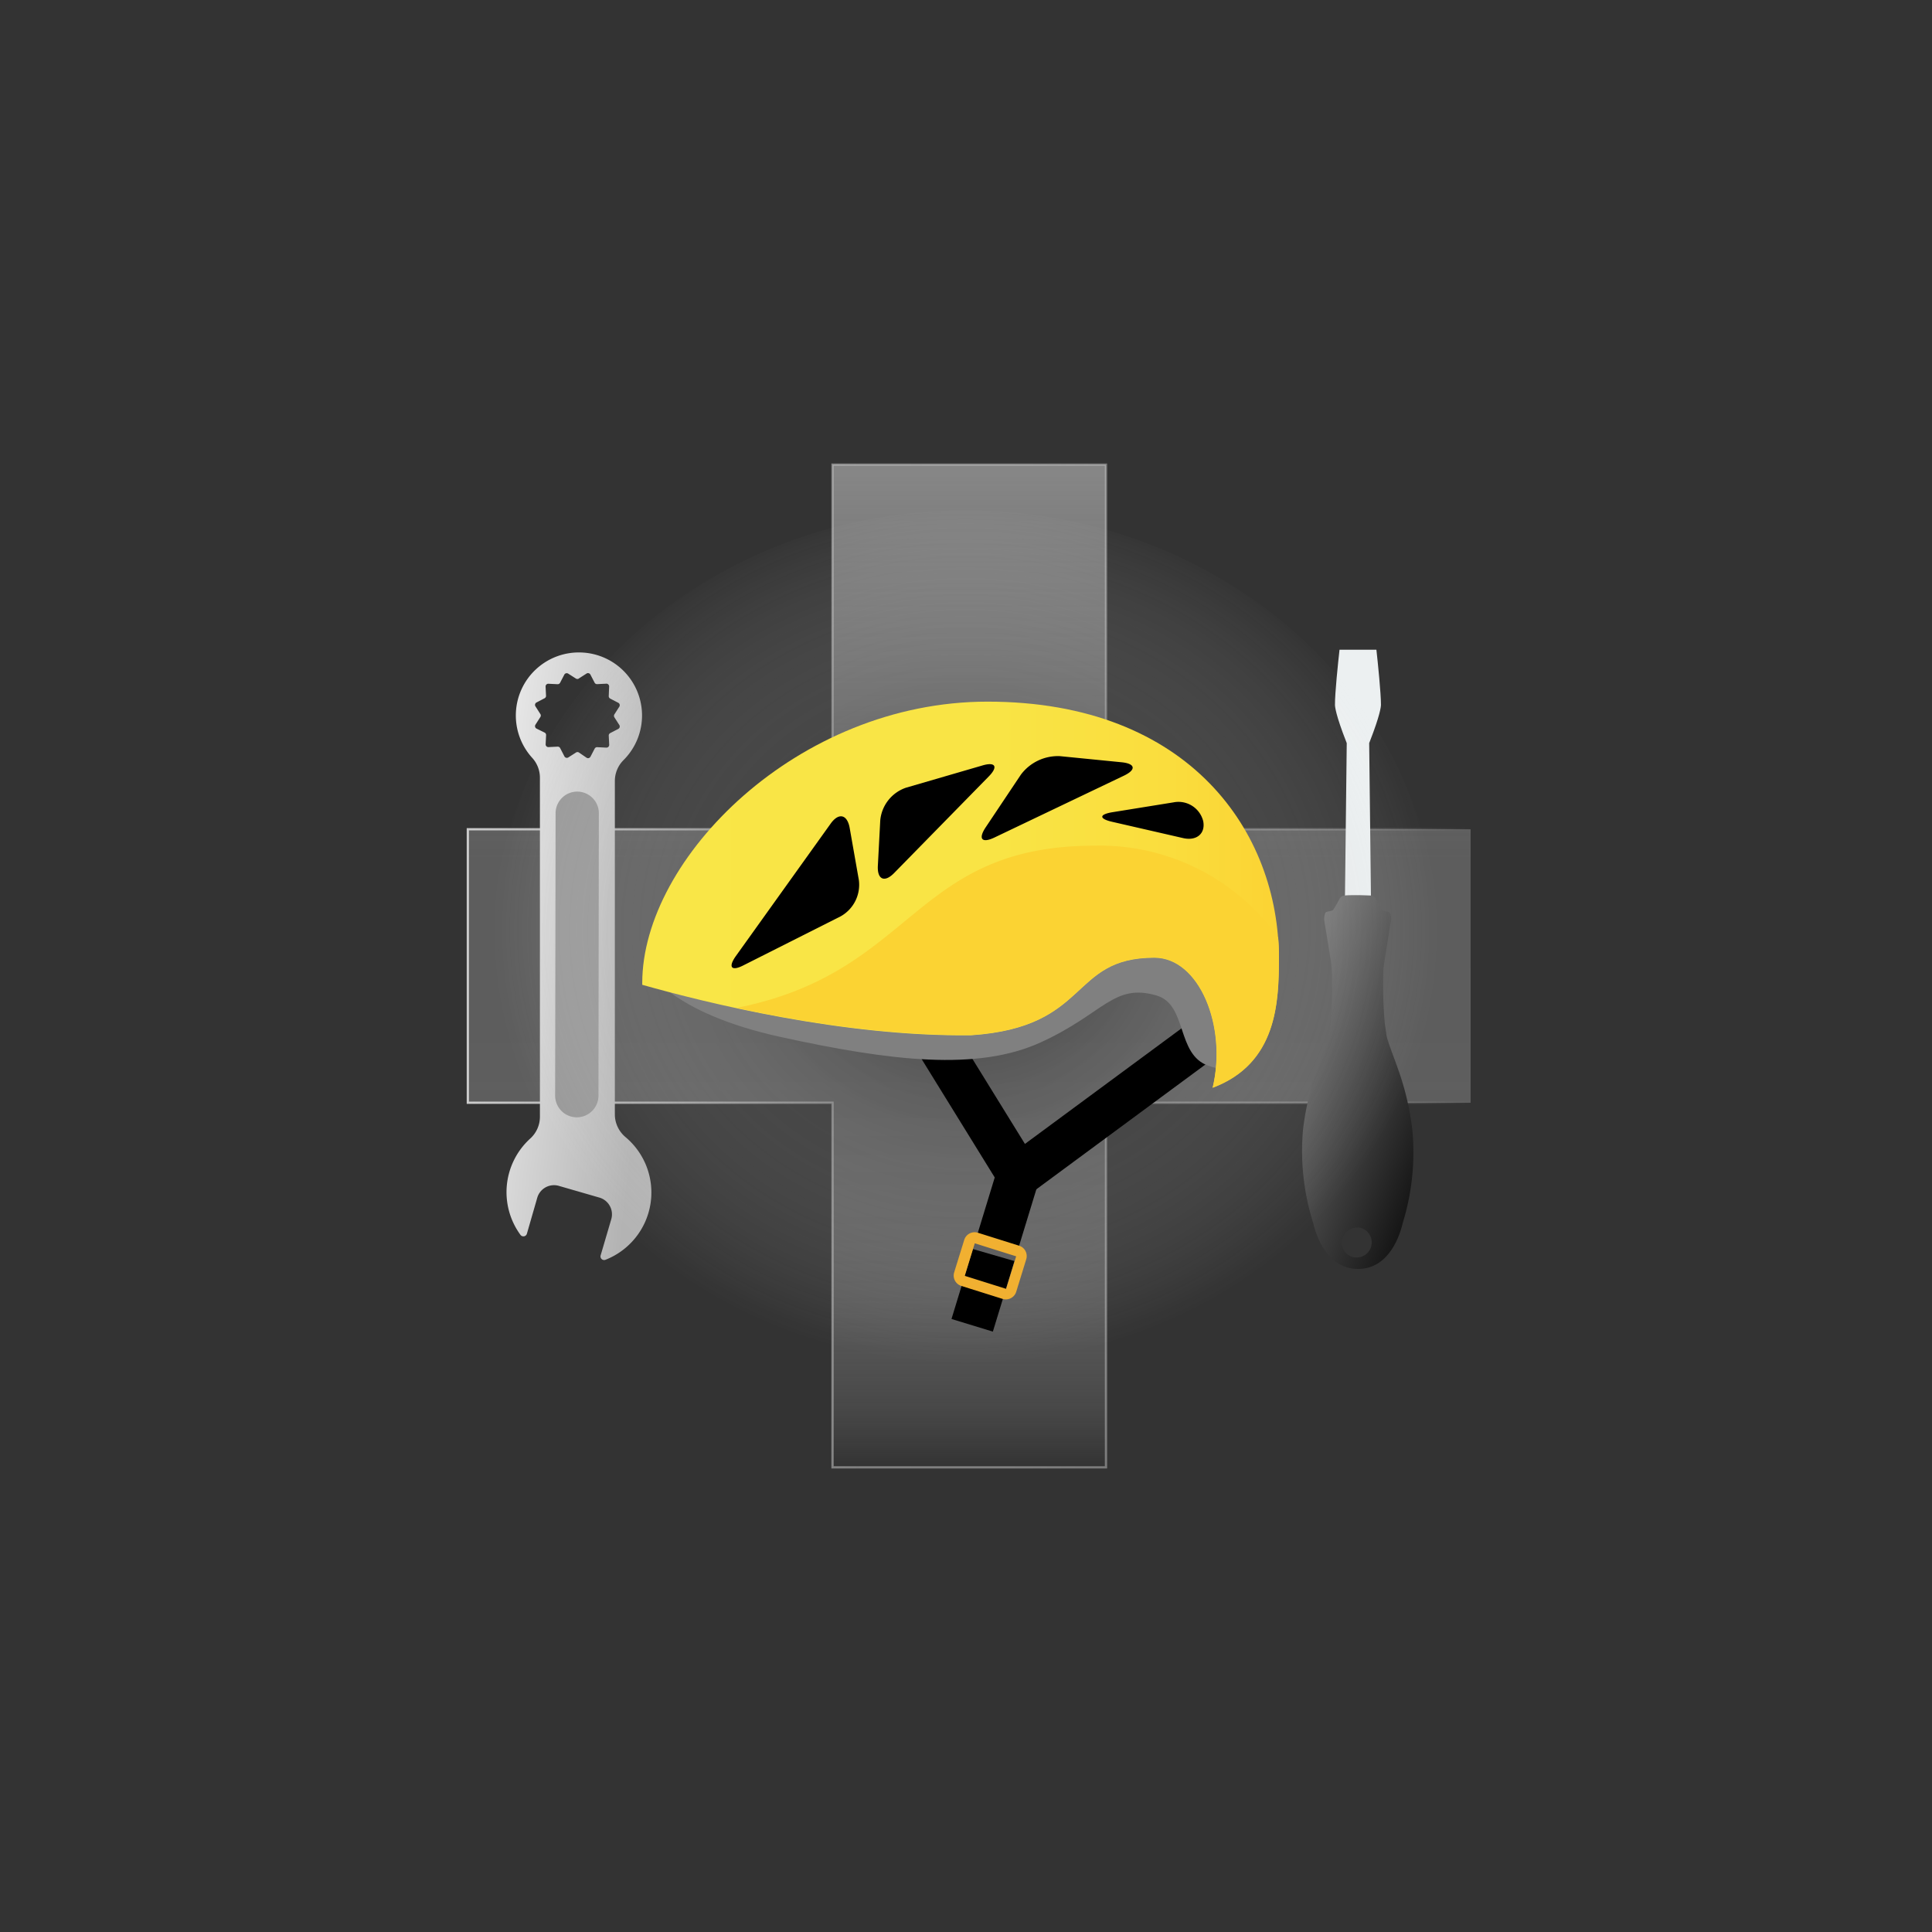 <svg id="Layer_1" data-name="Layer 1" xmlns="http://www.w3.org/2000/svg" xmlns:xlink="http://www.w3.org/1999/xlink" viewBox="0 0 297 297"><rect x="0" y="0" width="297" height="297" fill="#333333" stroke="none"/><defs><style>.cls-1{fill:#e2e3e3;}.cls-2{stroke-miterlimit:10;stroke-width:0.35px;fill:url(#linear-gradient);stroke:url(#linear-gradient-2);}.cls-3{fill:url(#linear-gradient-3);}.cls-4{fill:#999;}.cls-5{fill:#ecf0f1;}.cls-6{fill:url(#linear-gradient-4);}.cls-7{opacity:0.5;}.cls-8{fill:url(#radial-gradient);}.cls-9{fill:url(#linear-gradient-5);}.cls-10{fill:url(#linear-gradient-6);}.cls-11{fill:#fbd333;}.cls-12{fill:#606060;}.cls-13{fill:#f1b031;}</style><linearGradient id="linear-gradient" x1="149" y1="225.57" x2="149" y2="71.43" gradientUnits="userSpaceOnUse"><stop offset="0" stop-color="#fff" stop-opacity="0"/><stop offset=".06" stop-color="#e1e1e1" stop-opacity=".12"/><stop offset=".17" stop-color="#b9b9b9" stop-opacity=".29"/><stop offset=".29" stop-color="#9d9d9d" stop-opacity=".41"/><stop offset=".42" stop-color="#8c8c8c" stop-opacity=".48"/><stop offset=".61" stop-color="#878787" stop-opacity=".5"/><stop offset=".72" stop-color="#878787" stop-opacity=".61"/><stop offset=".93" stop-color="#878787" stop-opacity=".89"/><stop offset="1" stop-color="#878787"/></linearGradient><linearGradient id="linear-gradient-2" x1="71.75" y1="148.5" x2="226.25" y2="148.5" gradientUnits="userSpaceOnUse"><stop offset="0" stop-color="#ccc"/><stop offset=".16" stop-color="#ccc" stop-opacity=".76"/><stop offset=".31" stop-color="#ccc" stop-opacity=".57"/><stop offset=".39" stop-color="#ccc" stop-opacity=".5"/><stop offset=".55" stop-color="#cdcdcd" stop-opacity=".49"/><stop offset=".66" stop-color="#d2d2d2" stop-opacity=".44"/><stop offset=".76" stop-color="#dadada" stop-opacity=".36"/><stop offset=".86" stop-color="#e5e5e5" stop-opacity=".25"/><stop offset=".95" stop-color="#f4f4f4" stop-opacity=".11"/><stop offset="1" stop-color="#fff" stop-opacity="0"/></linearGradient><linearGradient id="linear-gradient-3" x1="555.8" y1="-650.11" x2="582.93" y2="-628.56" gradientTransform="matrix(.7 .7 .7 -.7 142.21 -707.51)" gradientUnits="userSpaceOnUse"><stop offset="0" stop-color="#e6e6e6"/><stop offset=".74" stop-color="#b3b3b3"/></linearGradient><linearGradient id="linear-gradient-4" x1="-434.94" y1="-142.95" x2="-455.93" y2="-96.54" gradientTransform="matrix(-.7 .7 .7 .7 -12.85 569.15)" gradientUnits="userSpaceOnUse"><stop offset="0" stop-color="gray"/><stop offset=".74"/></linearGradient><radialGradient id="radial-gradient" cx="1.19" cy="-479.34" r="26.25" gradientTransform="matrix(2.77 0 0 2.54 145.16 1360.5)" gradientUnits="userSpaceOnUse"><stop offset="0"/><stop offset="1" stop-color="#fff" stop-opacity="0"/></radialGradient><linearGradient id="linear-gradient-5" x1="99.57" y1="152.91" x2="193.28" y2="152.91" xlink:href="#linear-gradient-4"/><linearGradient id="linear-gradient-6" x1="98.73" y1="137.56" x2="196.6" y2="137.56" gradientUnits="userSpaceOnUse"><stop offset="0" stop-color="#f9e647"/><stop offset=".56" stop-color="#f9e445"/><stop offset=".83" stop-color="#fadd3d"/><stop offset="1" stop-color="#fbd333"/></linearGradient></defs><title>ofo-website</title><path class="cls-2" d="M226.07 127.48h-56.05V71.42h-42.04v56.06H71.92v42.04h56.06v56.05h42.04v-56.05h56.05v-42.04z"/><path class="cls-3" d="M89.23 100.3a9.69 9.69 0 0 0-7.39 16.23 4.52 4.52 0 0 1 1.16 3.05v52.09a4.52 4.52 0 0 1-1.46 3.33A11.13 11.13 0 0 0 80 189.82a.56.56 0 0 0 1-.17l1.59-5.52a2.68 2.68 0 0 1 3.32-1.83l6.23 1.8a2.68 2.68 0 0 1 1.83 3.32L92.33 193a.56.56 0 0 0 .73.67 11.11 11.11 0 0 0 3.06-18.9 4.56 4.56 0 0 1-1.6-3.5v-51.19a4.54 4.54 0 0 1 1.32-3.22 9.69 9.69 0 0 0-6.61-16.56zm-.25 4l1.19-.76a.42.42 0 0 1 .59.16l.65 1.25a.42.42 0 0 0 .39.22l1.41-.07a.42.42 0 0 1 .43.43l-.06 1.47a.42.42 0 0 0 .22.39l1.25.65a.42.42 0 0 1 .16.59l-.76 1.19a.42.42 0 0 0 0 .45l.76 1.19a.42.42 0 0 1-.16.59l-1.25.65a.42.42 0 0 0-.22.39l.07 1.41a.42.42 0 0 1-.43.43l-1.41-.07a.42.42 0 0 0-.39.22l-.65 1.25a.42.42 0 0 1-.59.16l-1.18-.81a.42.42 0 0 0-.45 0l-1.19.76a.42.42 0 0 1-.59-.16l-.66-1.28a.42.42 0 0 0-.39-.22l-1.41.07a.42.42 0 0 1-.43-.43l.07-1.41a.42.42 0 0 0-.22-.39l-1.26-.62a.42.42 0 0 1-.16-.59l.76-1.19a.42.42 0 0 0 0-.45l-.76-1.19a.42.42 0 0 1 .16-.59l1.25-.65a.42.42 0 0 0 .22-.39l-.07-1.41a.42.42 0 0 1 .43-.43l1.41.07a.42.42 0 0 0 .39-.22l.65-1.25a.42.42 0 0 1 .59-.16l1.19.76a.42.42 0 0 0 .47-.01z"/><path class="cls-4" d="M88.74 121.69a3.33 3.33 0 0 0-3.33 3.31l-.07 43.43a3.33 3.33 0 0 0 3.32 3.33 3.33 3.33 0 0 0 3.34-3.3l.06-43.46a3.33 3.33 0 0 0-3.32-3.31z"/><path class="cls-5" d="M205.92 99.88c-.24 2.15-.71 6.69-.7 8.46 0 .3.13 1.61 1.72 5.66l.09.24-.4 34.7h4.25l-.4-34.7.09-.24c1.59-4.06 1.72-5.36 1.72-5.66 0-1.77-.46-6.32-.7-8.46z"/><path class="cls-6" d="M215.64 188a36.83 36.83 0 0 0 1.47-14.33 42 42 0 0 0-2.08-9c-.86-2.5-1.68-4.4-1.92-5.66 0-.21-.2-1.39-.24-1.77a63.07 63.07 0 0 1-.18-8.47c.16-1.17 1-6.57 1.13-7.08a2.41 2.41 0 0 0-.16-1.39c-.19-.23-1-.16-1.2-.44a14.41 14.41 0 0 1-.81-1.39c-.25-.5-.32-.73-1-.81-.32 0-1.13-.05-1.94-.05s-1.62 0-1.94.05c-.65.07-.71.3-1 .8a14.41 14.41 0 0 1-.81 1.39c-.2.27-1 .21-1.2.44a2.35 2.35 0 0 0-.16 1.39c.08.52 1 5.92 1.12 7.08a63.06 63.06 0 0 1-.18 8.47c0 .38-.19 1.56-.23 1.76-.25 1.26-1.07 3.16-1.92 5.67a41.85 41.85 0 0 0-2.08 9 36.83 36.83 0 0 0 1.56 14.34c.17.66 1.57 7.06 6.88 7.07s6.71-6.38 6.89-7.07zm-6.88.68a2.32 2.32 0 1 1-2.53 2.31 2.43 2.43 0 0 1 2.53-2.28z"/><ellipse class="cls-7 cls-8" cx="148.44" cy="145" rx="72.69" ry="66.56"/><path d="M155.69 185.5l-16.54-26.79 5.66-3.5 12.75 20.64 27.97-20.64 3.95 5.35-33.79 24.94z"/><path class="cls-9" d="M99.57 149s3.33 6.66 20.38 10.4 30.36 5.27 40.06.83 11.15-9.09 17.74-7.21c4.85 1.39 3 9.06 8 10.81 4 1.39 5-.28 5-.28l2.5-12.48-13-8.59-29.11-1.11s-18 4.44-21.63 4.44S99.57 149 99.57 149z"/><path class="cls-10" d="M151.8 107.86c-29.22 0-53.07 24.11-53.07 43.25v.28c9.77 2.76 30.9 8 50.57 7.76 18.46-1.25 15-11.92 28.16-11.92 6.89 0 11.21 10.54 8.95 20 9.92-3.73 10.18-13.19 10.18-20 .01-19.14-13.59-39.37-44.79-39.37z"/><path class="cls-11" d="M168.33 130c-28.15 0-27.57 19.49-55.1 24.94 10.41 2.23 23.54 4.3 36.09 4.17 18.46-1.25 15-11.92 28.16-11.92 6.89 0 11.21 10.54 8.95 20 9.92-3.73 10.18-13.19 10.18-20 0-1 0-2.05-.13-3.08A33.66 33.66 0 0 0 168.33 130z"/><path d="M114.34 148.37c-1.91 1-2.45.33-1.21-1.41l14.56-20.34c1.24-1.74 2.56-1.44 2.93.67l1.41 8a5.56 5.56 0 0 1-2.79 5.57zM137.46 134.2c-1.49 1.53-2.62 1-2.51-1.1l.37-7a5.88 5.88 0 0 1 3.93-5l11.75-3.42c2-.6 2.5.15 1 1.68zM152.87 128.75c-1.93.92-2.53.22-1.35-1.56l5.42-8.11a7.12 7.12 0 0 1 6-2.84l9.48.94c2.12.21 2.28 1.14.36 2.06zM171 126.34c-2.08-.47-2.06-1.14 0-1.48l9.42-1.52a3.92 3.92 0 0 1 4.54 2.87c.39 1.92-1 3.1-3.07 2.63zM146.27 202.762l7.06-23.105 6.36 1.943-7.06 23.106z"/><path class="cls-12" d="M148.89 191.816l.558-1.93 7.53 2.18-.56 1.932z"/><path class="cls-13" d="M156.67 191.5l-6.36-2a1.67 1.67 0 0 0-2.08 1.1l-1.55 5a1.67 1.67 0 0 0 1.1 2.08l6.36 2a1.67 1.67 0 0 0 2.08-1.1l1.54-5a1.67 1.67 0 0 0-1.09-2.08zm-2 6.63l-6.36-2 1.54-5 6.36 2z"/></svg>